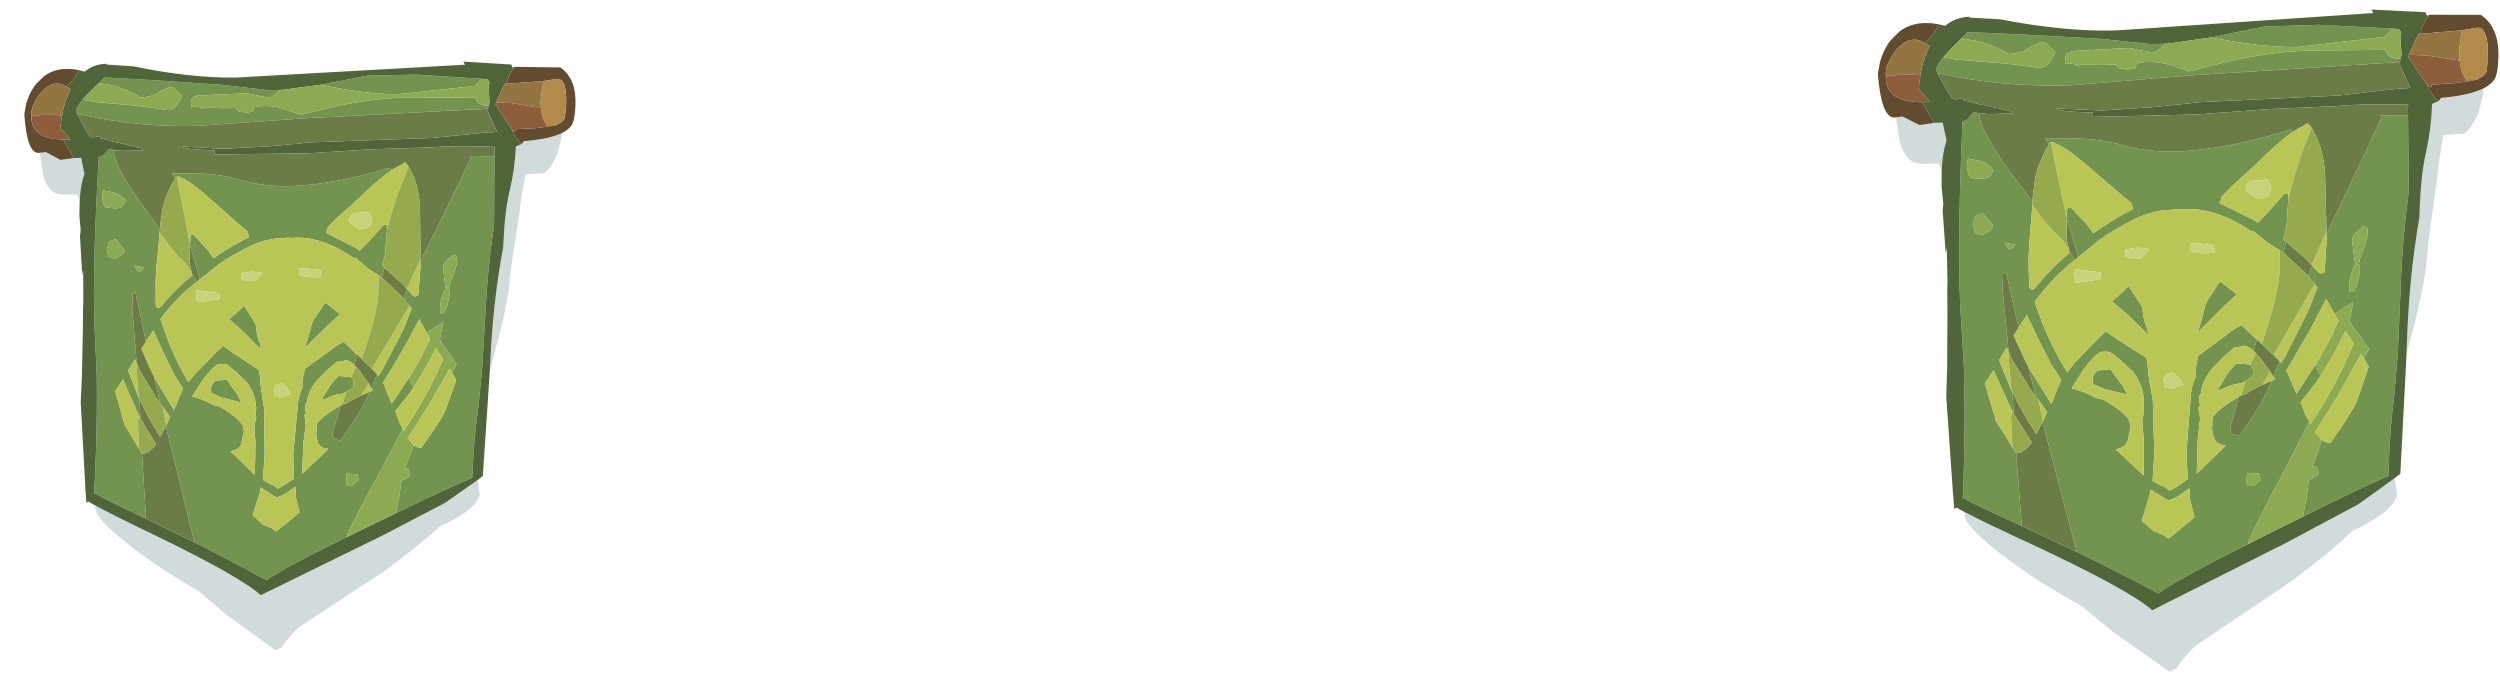 <?xml version="1.0" encoding="UTF-8" standalone="no"?>
<svg xmlns:ffdec="https://www.free-decompiler.com/flash" xmlns:xlink="http://www.w3.org/1999/xlink" ffdec:objectType="frame" height="77.75px" width="285.15px" xmlns="http://www.w3.org/2000/svg">
  <g transform="matrix(1.0, 0.0, 0.0, 1.0, 0.0, 0.0)">
    <use ffdec:characterId="2630" height="75.6" transform="matrix(1.002, -0.032, -0.03, 0.999, 214.374, 2.236)" width="70.65" xlink:href="#sprite0"/>
    <use ffdec:characterId="2630" height="75.6" transform="matrix(0.89, -0.018, -0.04, 0.891, 3.021, 7.456)" width="70.65" xlink:href="#sprite0"/>
  </g>
  <defs>
    <g id="sprite0" transform="matrix(1.0, 0.0, 0.0, 1.0, 35.3, 68.5)">
      <use ffdec:characterId="2629" height="75.6" transform="matrix(1.0, 0.0, 0.0, 1.0, -35.3, -68.5)" width="70.65" xlink:href="#shape0"/>
    </g>
    <g id="shape0" transform="matrix(1.0, 0.0, 0.0, 1.0, 35.3, 68.5)">
      <path d="M2.55 -65.25 L8.5 -66.3 14.8 -66.3 23.15 -65.6 22.4 -64.7 12.6 -63.85 Q9.35 -63.85 4.35 -64.85 L2.55 -65.25 M24.2 -62.1 L24.15 -61.75 0.7 -61.0 -13.2 -60.3 Q-20.95 -60.3 -27.95 -62.05 L-28.55 -62.2 -28.65 -62.55 Q-28.65 -63.1 -27.7 -64.2 L-27.85 -63.95 -26.4 -63.65 -20.6 -63.0 -16.85 -62.4 Q-16.25 -62.4 -15.75 -63.05 L-15.15 -64.1 -15.9 -64.9 Q-16.4 -65.35 -16.85 -65.35 L-18.2 -64.7 Q-19.1 -64.1 -20.45 -64.1 -22.1 -65.1 -23.9 -65.65 L-25.9 -66.05 -25.2 -66.75 -19.2 -66.3 -10.1 -65.5 -4.2 -64.7 -2.4 -64.7 -2.65 -64.7 Q-3.55 -63.75 -4.0 -63.75 L-5.6 -64.05 -6.75 -64.35 -13.05 -64.2 Q-14.0 -64.1 -14.0 -63.35 L-13.9 -62.7 -13.8 -62.85 -12.65 -62.65 -12.65 -62.5 -12.1 -62.6 -9.5 -62.5 -8.2 -62.5 -8.15 -62.3 -7.85 -62.2 -7.85 -62.05 -6.95 -61.9 Q-5.85 -61.9 -5.95 -62.2 L-5.85 -62.55 -5.25 -62.65 Q-3.5 -62.8 -1.75 -62.15 L0.15 -61.45 4.35 -62.4 Q9.35 -63.4 13.75 -63.4 L22.4 -63.2 22.8 -62.55 Q23.2 -62.2 24.2 -62.1 M25.25 -55.65 L25.6 -46.9 Q25.0 -41.1 25.0 -35.7 L24.9 -28.55 24.65 -23.75 Q24.25 -19.95 24.25 -15.35 L24.25 -14.5 Q21.05 -13.2 14.65 -10.15 L15.0 -12.35 15.2 -14.35 15.6 -14.5 Q16.15 -14.8 16.3 -15.1 L16.0 -15.8 15.55 -15.85 16.55 -18.85 Q16.95 -18.55 17.35 -18.5 L17.55 -18.5 19.05 -20.75 20.05 -22.4 20.5 -23.45 21.6 -26.95 21.6 -27.1 21.05 -28.05 21.3 -28.55 21.6 -29.05 20.45 -30.7 Q19.3 -32.1 19.3 -32.4 L19.5 -33.65 19.65 -34.5 17.55 -33.2 16.55 -34.95 15.0 -31.8 13.2 -28.55 12.25 -26.9 12.35 -26.75 13.5 -24.2 15.75 -27.8 15.55 -27.4 15.55 -27.35 16.2 -26.2 15.6 -25.3 14.0 -23.25 14.6 -21.75 15.05 -20.95 12.4 -15.5 Q8.95 -8.85 8.45 -7.2 0.3 -3.3 -1.55 -1.9 -6.2 -4.5 -11.0 -6.95 L-15.35 -21.9 -15.3 -22.0 -14.85 -23.05 -16.0 -24.6 -16.05 -24.65 -16.15 -24.75 -17.15 -28.25 -14.4 -23.95 -13.45 -26.45 -13.35 -26.65 -14.6 -28.55 -16.05 -31.3 -17.5 -34.2 -18.4 -32.8 -20.0 -39.1 -20.35 -39.1 -20.35 -37.15 -19.45 -30.1 -19.5 -30.15 -19.5 -30.2 -19.7 -30.55 -20.5 -29.15 -20.25 -28.55 -19.05 -25.75 -18.95 -25.55 -18.9 -25.5 -18.65 -22.95 -18.7 -23.05 -18.75 -23.15 -18.8 -23.3 -18.85 -23.35 -19.0 -23.6 -21.1 -28.0 -22.0 -26.6 -22.0 -26.4 -20.95 -23.15 -20.65 -22.2 -19.6 -20.6 -18.65 -19.05 -18.25 -18.45 -17.35 -10.1 Q-22.45 -12.55 -24.2 -13.55 L-24.15 -13.95 -24.15 -16.55 Q-24.15 -22.75 -24.5 -28.55 L-24.95 -33.55 Q-25.7 -40.75 -25.5 -56.45 L-25.5 -56.6 Q-24.95 -56.65 -24.75 -57.0 L-24.25 -57.55 -22.9 -57.35 -23.6 -57.35 Q-23.6 -55.7 -19.95 -50.7 L-17.25 -47.15 -17.25 -46.75 -17.4 -43.6 -17.45 -42.8 -17.5 -40.7 -17.35 -37.6 -17.35 -37.55 -17.25 -37.2 -16.95 -37.05 -16.65 -37.25 Q-15.0 -39.4 -12.8 -41.2 L-12.3 -40.5 -12.2 -40.35 Q-14.85 -38.25 -16.65 -35.65 L-15.65 -33.1 Q-14.65 -30.75 -13.35 -28.55 L-12.7 -27.5 -11.9 -28.55 -9.15 -31.4 -8.45 -32.05 -7.05 -31.05 -6.05 -30.4 -3.7 -28.85 -3.65 -28.55 -3.35 -26.45 -3.35 -26.4 -2.85 -24.0 -2.8 -23.0 -2.5 -17.9 -2.6 -14.8 -1.7 -14.25 -1.3 -14.1 -0.65 -13.65 -0.65 -13.6 -0.55 -13.6 -0.55 -13.65 0.2 -14.05 0.4 -14.2 1.4 -14.85 1.15 -17.95 1.4 -23.0 1.45 -24.05 Q1.45 -25.4 1.95 -26.5 L1.95 -26.6 Q1.85 -27.35 2.1 -28.55 L2.15 -28.9 5.45 -31.3 Q6.25 -31.95 7.0 -32.25 L7.7 -31.6 7.95 -31.35 8.8 -30.55 8.45 -29.3 Q7.75 -29.9 7.3 -29.9 L7.3 -29.85 6.2 -29.7 4.9 -28.55 3.8 -27.4 Q2.7 -26.05 2.6 -24.6 2.35 -24.25 2.45 -24.05 2.35 -23.8 2.55 -23.25 2.3 -23.0 2.4 -22.8 L2.6 -21.75 2.4 -19.5 2.4 -15.55 2.4 -15.45 5.05 -18.0 5.65 -18.6 5.4 -18.6 Q4.4 -18.8 4.2 -19.6 3.95 -20.25 4.0 -21.05 L4.0 -21.8 4.1 -21.95 Q4.8 -22.9 6.95 -24.1 L6.1 -20.7 Q6.1 -20.0 6.3 -19.85 L7.05 -19.6 Q9.15 -22.25 10.65 -25.8 L11.0 -25.95 10.8 -26.25 11.45 -28.0 11.65 -27.8 12.1 -28.55 14.55 -33.65 15.5 -36.3 15.15 -36.8 14.8 -37.15 14.65 -37.35 14.55 -37.5 14.45 -37.65 14.55 -38.05 14.85 -38.8 15.55 -38.05 15.9 -37.85 16.25 -38.0 16.3 -38.35 16.3 -38.4 16.4 -41.7 16.35 -42.3 19.65 -49.65 22.35 -55.7 21.75 -55.75 25.25 -55.65 M-23.2 -58.35 L-23.55 -58.45 -23.5 -58.45 -23.2 -58.35 M12.9 -54.6 Q11.5 -53.85 8.95 -51.45 L8.05 -50.55 5.35 -48.1 4.3 -47.0 4.2 -46.55 4.05 -46.3 8.0 -44.25 8.5 -43.9 9.35 -44.75 11.45 -47.15 11.6 -47.15 11.6 -47.1 11.65 -47.15 11.85 -47.15 11.9 -46.5 11.8 -43.7 11.8 -43.45 11.45 -41.9 11.8 -41.65 11.5 -40.4 11.4 -40.45 11.2 -40.6 9.6 -41.65 8.0 -43.0 7.8 -42.95 6.9 -43.55 Q3.0 -45.95 -0.35 -45.7 L-0.8 -45.75 -1.35 -45.7 Q-3.7 -45.75 -6.2 -44.45 L-8.55 -43.15 -9.5 -42.5 -11.1 -41.2 -11.9 -40.6 -11.9 -40.85 -13.3 -45.1 -13.3 -45.15 -13.25 -46.35 -13.05 -46.35 -13.0 -46.35 -12.85 -46.35 -10.9 -44.25 -10.2 -43.3 Q-8.3 -44.65 -6.2 -45.7 L-5.75 -45.95 -5.85 -46.2 -6.0 -46.65 -6.2 -46.8 -7.1 -47.55 -10.65 -50.65 Q-13.8 -53.4 -14.95 -53.75 L-15.05 -53.85 -15.1 -53.85 -15.25 -53.85 -15.35 -53.85 -15.4 -53.85 -15.6 -53.65 -16.0 -54.3 -13.2 -54.2 Q-10.15 -54.2 -7.15 -53.25 -4.2 -52.35 -1.0 -52.35 3.25 -52.35 8.95 -53.65 L12.0 -54.45 12.15 -54.15 12.9 -54.6 M20.65 -40.5 L21.1 -42.1 21.0 -42.9 20.65 -43.15 Q19.3 -42.3 19.3 -41.5 L19.55 -40.0 19.75 -38.85 20.2 -39.0 Q20.2 -39.5 20.65 -40.5 M20.3 -37.9 L20.3 -38.6 20.1 -38.8 19.75 -38.8 Q19.15 -37.65 19.15 -36.55 L19.15 -35.8 19.3 -35.65 19.65 -35.65 20.05 -36.6 20.3 -37.9 M6.35 -35.8 L4.95 -34.5 2.15 -31.7 2.0 -31.55 2.25 -32.3 2.8 -34.65 3.0 -35.15 4.4 -37.35 5.1 -36.8 6.35 -35.8 M7.6 -25.85 L7.15 -25.6 Q6.15 -25.6 5.0 -25.0 L4.45 -24.85 5.0 -25.8 Q5.6 -27.05 6.55 -27.9 L8.0 -27.75 8.15 -27.65 Q8.65 -27.25 8.4 -26.3 L7.6 -25.85 M1.6 -13.8 L0.6 -13.1 0.1 -12.8 -0.65 -12.5 Q-1.15 -12.65 -1.3 -12.85 L-1.8 -13.15 -2.8 -13.8 -2.9 -13.15 -3.05 -12.65 -3.7 -10.25 -2.3 -9.05 -1.05 -8.5 -0.75 -8.2 -0.55 -8.15 2.3 -10.5 1.7 -12.6 1.7 -13.1 1.6 -13.8 M9.7 -14.5 L9.5 -15.25 8.2 -15.35 8.15 -15.4 8.1 -14.6 Q8.1 -13.9 8.3 -13.85 L8.9 -13.85 9.7 -14.5 M-24.6 -50.45 L-24.4 -50.15 -24.2 -50.05 -23.1 -49.95 Q-22.4 -49.95 -22.15 -50.25 L-21.8 -50.85 Q-22.25 -51.55 -23.25 -51.95 L-24.75 -52.3 -24.85 -51.4 -24.6 -50.45 M-19.95 -41.95 L-19.65 -41.75 Q-19.2 -42.0 -19.1 -42.3 L-20.25 -42.55 -19.95 -41.95 M-8.4 -25.45 L-9.7 -26.05 Q-9.95 -27.1 -9.25 -27.6 L-7.8 -27.7 -6.3 -25.7 -5.8 -24.75 -6.35 -24.9 -8.4 -25.45 M-3.6 -31.5 L-3.7 -31.6 -6.1 -33.95 -6.5 -34.3 -7.85 -35.45 -6.6 -36.55 -6.1 -37.05 -6.0 -37.15 -4.5 -34.9 -4.35 -34.5 Q-4.2 -33.1 -3.75 -32.25 L-3.6 -31.5 M-10.9 -27.7 L-12.15 -25.65 Q-11.15 -25.45 -9.25 -24.45 L-9.05 -24.4 -8.5 -24.25 Q-6.3 -22.95 -5.55 -21.9 L-5.45 -21.75 -5.3 -21.0 -5.55 -19.55 Q-5.7 -18.8 -6.6 -18.6 L-6.9 -18.5 -6.3 -17.95 -3.65 -15.45 -3.65 -15.55 -3.75 -19.5 -4.0 -21.75 -3.8 -22.8 -3.9 -23.25 -3.85 -24.0 -3.95 -24.55 Q-4.2 -26.05 -5.2 -27.3 L-6.4 -28.45 -6.5 -28.55 -7.6 -29.45 Q-8.15 -29.85 -8.7 -29.7 L-8.7 -29.75 Q-9.4 -29.65 -10.25 -28.55 L-10.9 -27.7 M-23.7 -45.7 L-23.95 -44.75 -23.7 -43.8 -22.9 -43.5 Q-21.9 -43.85 -21.65 -44.4 -21.65 -44.75 -22.9 -46.0 L-23.7 -45.7 M-0.65 -9.8 L-0.6 -9.95 -0.55 -9.8 -0.6 -9.75 -0.65 -9.8" fill="#73944f" fill-rule="evenodd" stroke="none"/>
      <path d="M23.15 -65.6 L14.8 -66.3 8.5 -66.3 2.55 -65.25 -1.9 -64.75 -2.3 -64.7 -2.4 -64.7 -4.2 -64.7 -10.1 -65.5 -19.2 -66.3 -25.2 -66.75 -25.9 -66.05 -27.15 -64.8 -27.25 -64.7 -27.55 -64.35 -27.7 -64.2 Q-28.65 -63.1 -28.65 -62.55 L-28.55 -62.2 -27.35 -60.1 -26.7 -59.15 -26.55 -59.15 -26.3 -59.1 -25.5 -59.25 -25.4 -58.95 -24.7 -58.8 -24.15 -58.6 -23.6 -58.45 -23.55 -58.45 -23.2 -58.35 -23.05 -58.35 -20.0 -57.55 -19.85 -57.3 -22.05 -57.3 -22.2 -57.3 -22.55 -57.3 -22.9 -57.35 -24.25 -57.55 -24.75 -57.0 Q-24.95 -56.65 -25.5 -56.6 L-25.5 -56.45 Q-25.7 -40.75 -24.95 -33.55 L-24.5 -28.55 Q-24.15 -22.75 -24.15 -16.55 L-24.15 -13.95 -24.2 -13.55 Q-22.45 -12.55 -17.35 -10.1 L-17.15 -10.0 -11.4 -7.15 -11.0 -6.95 Q-6.2 -4.5 -1.55 -1.9 0.3 -3.3 8.45 -7.2 L11.65 -8.75 14.65 -10.15 Q21.05 -13.2 24.25 -14.5 L24.25 -15.35 Q24.25 -19.95 24.65 -23.75 L24.9 -28.55 25.0 -35.7 Q25.0 -41.1 25.6 -46.9 L25.25 -55.65 25.2 -56.65 25.25 -56.85 Q20.05 -57.15 17.25 -56.95 L9.35 -56.85 1.15 -56.5 -10.65 -56.6 -10.65 -57.1 -12.7 -57.25 Q-14.8 -57.45 -14.8 -57.7 L-9.6 -57.3 -3.75 -57.5 1.6 -57.9 17.25 -58.15 23.85 -58.7 25.45 -58.75 25.05 -59.55 24.15 -61.4 24.15 -61.55 24.15 -61.75 24.2 -62.1 24.3 -62.6 24.1 -64.65 24.2 -65.15 23.9 -65.5 24.0 -65.5 23.15 -65.6 M26.4 -64.9 L26.2 -64.9 25.95 -64.45 25.15 -62.55 25.1 -62.3 25.95 -61.0 27.3 -59.1 Q27.85 -57.85 28.7 -57.15 L27.95 -56.85 Q27.95 -54.05 27.45 -51.45 26.9 -48.85 26.9 -44.4 L26.9 -43.95 Q25.9 -37.05 25.9 -29.15 L25.9 -28.35 25.6 -14.7 24.95 -14.2 21.05 -11.45 20.95 -11.4 20.9 -11.35 12.8 -7.2 12.0 -6.8 11.95 -6.8 6.55 -4.2 -2.2 0.0 Q-4.85 -2.4 -16.4 -8.1 L-18.15 -8.95 Q-21.5 -10.6 -23.9 -11.9 L-24.85 -12.45 -25.1 -12.3 -25.3 -14.05 -26.4 -25.15 -26.4 -28.55 -26.55 -34.6 -26.65 -37.3 -26.65 -38.15 -26.85 -42.2 -26.95 -41.5 -27.45 -46.45 -27.4 -47.25 -27.65 -49.1 -27.7 -51.2 Q-27.65 -53.15 -27.25 -54.45 L-27.75 -56.5 -28.0 -56.5 -28.7 -56.5 -30.0 -58.6 -30.2 -58.9 -29.25 -58.9 -30.6 -60.4 -30.6 -60.5 -30.45 -62.0 Q-30.3 -63.35 -29.75 -64.75 L-29.5 -65.3 -29.95 -65.6 -30.05 -65.65 -29.9 -65.85 Q-28.95 -66.7 -28.55 -67.75 L-27.8 -67.55 Q-26.65 -68.5 -25.05 -68.5 L-25.05 -68.4 -21.6 -68.1 Q-14.0 -66.4 -8.25 -66.4 L20.95 -67.45 20.7 -67.85 26.9 -67.35 27.05 -66.95 27.35 -67.05 Q26.55 -66.05 26.4 -64.9" fill="#506539" fill-rule="evenodd" stroke="none"/>
      <path d="M2.55 -65.25 L4.35 -64.85 Q9.35 -63.85 12.6 -63.85 L22.4 -64.7 23.15 -65.6 24.0 -65.5 23.9 -65.5 24.2 -65.15 24.1 -64.65 24.3 -62.6 24.2 -62.1 Q23.2 -62.2 22.8 -62.55 L22.4 -63.2 13.75 -63.4 Q9.35 -63.4 4.35 -62.4 L0.15 -61.45 -1.75 -62.15 Q-3.5 -62.8 -5.25 -62.65 L-5.85 -62.55 -5.95 -62.2 Q-5.85 -61.9 -6.95 -61.9 L-7.85 -62.05 -7.85 -62.2 -8.15 -62.3 -8.2 -62.5 -9.5 -62.5 -12.1 -62.6 -12.65 -62.5 -12.65 -62.65 -13.8 -62.85 -13.9 -62.7 -14.0 -63.35 Q-14.0 -64.1 -13.05 -64.2 L-6.75 -64.35 -5.6 -64.05 -4.0 -63.75 Q-3.55 -63.75 -2.65 -64.7 L-2.4 -64.7 -2.3 -64.7 -1.9 -64.75 2.55 -65.25 M14.65 -10.15 L11.65 -8.75 8.45 -7.2 Q8.95 -8.85 12.4 -15.5 L15.05 -20.95 15.15 -20.8 15.2 -20.7 Q16.85 -23.25 18.3 -26.2 L19.35 -28.55 19.85 -29.75 18.85 -31.2 18.15 -29.7 17.55 -28.55 16.2 -26.2 15.55 -27.35 15.55 -27.4 15.75 -27.8 16.7 -29.5 16.9 -29.9 18.05 -32.4 17.55 -33.2 19.65 -34.5 19.5 -33.65 19.3 -32.4 Q19.3 -32.1 20.45 -30.7 L21.6 -29.05 21.3 -28.55 21.05 -28.05 20.75 -28.45 20.7 -28.5 18.25 -23.9 15.75 -19.75 16.55 -18.85 15.55 -15.85 16.0 -15.8 16.3 -15.1 Q16.15 -14.8 15.6 -14.5 L15.2 -14.35 15.0 -12.35 14.65 -10.15 M-27.7 -64.2 L-27.55 -64.35 -27.25 -64.7 -27.15 -64.8 -25.9 -66.05 -23.9 -65.65 Q-22.1 -65.1 -20.45 -64.1 -19.1 -64.1 -18.2 -64.7 L-16.85 -65.35 Q-16.4 -65.35 -15.9 -64.9 L-15.15 -64.1 -15.75 -63.05 Q-16.25 -62.4 -16.85 -62.4 L-20.6 -63.0 -26.4 -63.65 -27.85 -63.95 -27.7 -64.2 M20.3 -37.9 L20.05 -36.6 19.65 -35.65 19.3 -35.65 19.15 -35.8 19.15 -36.55 Q19.15 -37.65 19.75 -38.8 L20.1 -38.8 20.3 -38.6 20.3 -37.9 M20.65 -40.5 Q20.2 -39.5 20.2 -39.0 L19.75 -38.85 19.55 -40.0 19.3 -41.5 Q19.3 -42.3 20.65 -43.15 L21.0 -42.9 21.1 -42.1 20.65 -40.5 M9.7 -14.5 L8.9 -13.85 8.3 -13.85 Q8.1 -13.9 8.1 -14.6 L8.15 -15.4 8.2 -15.35 9.5 -15.25 9.7 -14.5 M-24.6 -50.45 L-24.85 -51.4 -24.75 -52.3 -23.25 -51.95 Q-22.25 -51.55 -21.8 -50.85 L-22.15 -50.25 Q-22.4 -49.95 -23.1 -49.95 L-24.2 -50.05 -24.4 -50.15 -24.6 -50.45 M-19.95 -41.95 L-20.25 -42.55 -19.1 -42.3 Q-19.2 -42.0 -19.65 -41.75 L-19.95 -41.95 M-23.7 -45.7 L-22.9 -46.0 Q-21.65 -44.75 -21.65 -44.4 -21.9 -43.85 -22.9 -43.5 L-23.7 -43.8 -23.95 -44.75 -23.7 -45.7" fill="#8baa51" fill-rule="evenodd" stroke="none"/>
      <path d="M11.9 -46.5 L11.85 -47.15 11.65 -47.15 11.6 -47.1 11.6 -47.15 11.45 -47.15 9.35 -44.75 8.5 -43.9 8.0 -44.25 4.05 -46.3 4.2 -46.55 4.3 -47.0 5.35 -48.1 8.05 -50.55 8.95 -51.45 Q11.5 -53.85 12.9 -54.6 L13.5 -54.9 13.6 -55.0 13.65 -55.0 13.75 -55.1 13.85 -55.1 14.25 -54.65 14.25 -54.6 14.3 -54.55 Q12.65 -50.25 11.9 -46.5 M-15.35 -53.85 L-15.25 -53.85 -15.1 -53.85 -15.05 -53.85 -14.95 -53.75 Q-13.8 -53.4 -10.65 -50.65 L-7.1 -47.55 -6.2 -46.8 -6.0 -46.65 -5.85 -46.2 -5.75 -45.95 -6.2 -45.7 Q-8.3 -44.65 -10.2 -43.3 L-10.9 -44.25 -12.85 -46.35 -13.0 -46.35 -13.05 -46.35 -13.25 -46.35 -13.3 -45.15 -15.3 -53.55 -15.35 -53.85 M-11.9 -40.6 L-11.1 -41.2 -9.5 -42.5 -8.55 -43.15 -6.2 -44.45 Q-3.7 -45.75 -1.35 -45.7 L-0.8 -45.75 -0.35 -45.7 Q3.0 -45.95 6.9 -43.55 L7.8 -42.95 8.0 -43.0 9.6 -41.65 11.2 -40.6 11.1 -40.65 11.1 -39.25 Q11.4 -36.65 9.65 -30.95 L9.4 -30.0 8.8 -30.55 7.95 -31.35 7.7 -31.6 7.0 -32.25 Q6.25 -31.95 5.45 -31.3 L2.15 -28.9 2.1 -28.55 Q1.85 -27.35 1.95 -26.6 L1.95 -26.5 Q1.45 -25.4 1.45 -24.05 L1.4 -23.0 1.15 -17.95 1.4 -14.85 0.4 -14.2 0.2 -14.05 -0.55 -13.65 -0.55 -13.6 -0.65 -13.6 -0.65 -13.65 -1.3 -14.1 -1.7 -14.25 -2.6 -14.8 -2.5 -17.9 -2.8 -23.0 -2.85 -24.0 -3.35 -26.4 -3.35 -26.45 -3.65 -28.55 -3.7 -28.85 -6.05 -30.4 -7.05 -31.05 -8.45 -32.05 -9.15 -31.4 -11.9 -28.55 -12.7 -27.5 -13.35 -28.55 Q-14.65 -30.75 -15.65 -33.1 L-16.65 -35.65 Q-14.85 -38.25 -12.2 -40.35 L-11.9 -40.6 M16.35 -42.65 L16.35 -42.3 16.4 -41.7 16.3 -38.4 16.3 -38.35 16.25 -38.0 15.9 -37.85 15.55 -38.05 14.85 -38.8 14.15 -39.55 14.8 -38.9 16.35 -42.65 M16.55 -18.85 L15.75 -19.75 18.25 -23.9 20.7 -28.5 20.75 -28.45 21.05 -28.05 21.6 -27.1 21.6 -26.95 20.5 -23.45 20.05 -22.4 19.05 -20.75 17.55 -18.5 17.35 -18.5 Q16.95 -18.55 16.55 -18.85 M17.55 -33.2 L18.05 -32.4 16.9 -29.9 16.7 -29.5 15.75 -27.8 13.5 -24.2 12.35 -26.75 12.25 -26.9 13.2 -28.55 15.0 -31.8 16.55 -34.95 17.55 -33.2 M16.2 -26.2 L17.55 -28.55 18.15 -29.7 18.85 -31.2 19.85 -29.75 19.35 -28.55 18.3 -26.2 Q16.85 -23.25 15.2 -20.7 L15.15 -20.8 15.05 -20.95 14.6 -21.75 14.0 -23.25 15.6 -25.3 16.2 -26.2 M15.15 -36.8 L15.5 -36.3 14.55 -33.65 12.1 -28.55 11.65 -27.8 11.45 -28.0 10.9 -28.55 10.75 -28.7 15.2 -36.7 15.15 -36.8 M10.8 -26.25 L11.0 -25.95 10.65 -25.8 9.6 -25.35 10.4 -26.9 10.8 -26.25 M6.95 -24.1 Q4.8 -22.9 4.1 -21.95 L4.0 -21.8 4.0 -21.05 Q3.95 -20.25 4.2 -19.6 4.4 -18.8 5.4 -18.6 L5.65 -18.6 5.05 -18.0 2.4 -15.45 2.4 -15.55 2.4 -19.5 2.6 -21.75 2.4 -22.8 Q2.3 -23.0 2.55 -23.25 2.35 -23.8 2.45 -24.05 2.35 -24.25 2.6 -24.6 2.7 -26.05 3.8 -27.4 L4.9 -28.55 6.2 -29.7 7.3 -29.85 7.3 -29.9 Q7.75 -29.9 8.45 -29.3 L8.75 -29.0 8.5 -28.55 8.15 -27.65 8.0 -27.75 6.55 -27.9 Q5.6 -27.05 5.0 -25.8 L4.45 -24.85 5.0 -25.0 Q6.15 -25.6 7.15 -25.6 L7.6 -25.85 7.2 -24.25 7.25 -24.25 7.2 -24.2 6.95 -24.1 M-12.8 -41.2 Q-15.0 -39.4 -16.65 -37.25 L-16.95 -37.05 -17.25 -37.2 -17.35 -37.55 -17.35 -37.6 -17.5 -40.7 -17.45 -42.8 -17.4 -43.6 -17.25 -46.75 -17.1 -46.55 Q-15.4 -44.2 -13.75 -42.7 L-13.0 -41.65 -12.95 -41.65 -12.8 -41.2 M0.85 -41.75 L0.85 -41.05 Q1.3 -40.6 2.95 -40.6 4.05 -40.6 3.6 -41.15 L3.6 -41.5 1.55 -41.8 0.85 -41.75 M7.0 -47.85 Q7.0 -47.45 8.45 -46.6 L9.7 -46.95 9.95 -47.85 9.5 -48.8 7.75 -48.75 Q7.0 -48.55 7.0 -47.85 M6.35 -35.8 L5.1 -36.8 4.4 -37.35 3.0 -35.15 2.8 -34.65 2.25 -32.3 2.0 -31.55 2.15 -31.7 4.95 -34.5 6.35 -35.8 M1.6 -13.8 L1.7 -13.1 1.7 -12.6 2.3 -10.5 -0.55 -8.15 -0.75 -8.2 -1.05 -8.5 -2.3 -9.05 -3.7 -10.25 -3.05 -12.65 -2.9 -13.15 -2.8 -13.8 -1.8 -13.15 -1.3 -12.85 Q-1.15 -12.65 -0.65 -12.5 L0.1 -12.8 0.6 -13.1 1.6 -13.8 M-6.35 -40.5 L-6.1 -40.4 -5.5 -40.3 -4.7 -40.25 -3.75 -41.3 -5.15 -41.5 -6.35 -41.35 -6.5 -41.3 -6.5 -40.6 -6.35 -40.5 M-9.2 -38.05 L-9.2 -38.8 -12.05 -39.25 Q-12.2 -39.6 -12.2 -38.5 L-12.05 -37.75 -11.9 -37.7 -9.2 -38.05 M-17.15 -28.25 L-17.25 -28.45 -17.35 -28.65 -17.75 -29.4 -18.95 -31.9 -18.4 -32.8 -17.5 -34.2 -16.05 -31.3 -14.6 -28.55 -13.35 -26.65 -13.45 -26.45 -14.4 -23.95 -17.15 -28.25 M-19.5 -30.15 L-19.35 -28.55 -19.0 -25.7 -18.95 -25.55 -19.05 -25.75 -20.25 -28.55 -20.5 -29.15 -19.7 -30.55 -19.5 -30.2 -19.5 -30.15 M-15.3 -22.0 L-15.75 -23.95 -15.85 -24.3 -16.0 -24.6 -14.85 -23.05 -15.3 -22.0 M-10.9 -27.7 L-10.25 -28.55 Q-9.4 -29.65 -8.7 -29.75 L-8.7 -29.7 Q-8.15 -29.85 -7.6 -29.45 L-6.5 -28.55 -6.4 -28.45 -5.2 -27.3 Q-4.2 -26.05 -3.95 -24.55 L-3.85 -24.0 -3.9 -23.25 -3.8 -22.8 -4.0 -21.75 -3.75 -19.5 -3.65 -15.55 -3.65 -15.45 -6.3 -17.95 -6.9 -18.5 -6.6 -18.6 Q-5.7 -18.8 -5.55 -19.55 L-5.3 -21.0 -5.45 -21.75 -5.55 -21.9 Q-6.3 -22.95 -8.5 -24.25 L-9.05 -24.4 -9.25 -24.45 Q-11.15 -25.45 -12.15 -25.65 L-10.9 -27.7 M-3.6 -31.5 L-3.75 -32.25 Q-4.2 -33.1 -4.35 -34.5 L-4.5 -34.9 -6.0 -37.15 -6.1 -37.05 -6.6 -36.55 -7.85 -35.45 -6.5 -34.3 -6.1 -33.95 -3.7 -31.6 -3.6 -31.5 M-8.4 -25.45 L-6.35 -24.9 -5.8 -24.75 -6.3 -25.7 -7.8 -27.7 -9.25 -27.6 Q-9.95 -27.1 -9.7 -26.05 L-8.4 -25.45 M-1.7 -26.15 L-1.45 -25.4 -0.75 -25.25 0.5 -25.7 Q0.05 -26.65 -0.75 -27.1 L-1.2 -27.0 Q-1.7 -26.85 -1.7 -26.15 M-18.65 -19.05 L-19.6 -20.6 -20.65 -22.2 -20.95 -23.15 -22.0 -26.4 -22.0 -26.6 -21.1 -28.0 -19.0 -23.6 -18.85 -23.35 -18.95 -22.55 -18.75 -19.9 -18.65 -19.05 M-0.65 -9.8 L-0.6 -9.75 -0.55 -9.8 -0.6 -9.95 -0.65 -9.8" fill="#b9c554" fill-rule="evenodd" stroke="none"/>
      <path d="M24.15 -61.75 L24.15 -61.55 24.15 -61.4 25.05 -59.55 25.45 -58.75 23.85 -58.7 17.25 -58.15 1.6 -57.9 -3.75 -57.5 -9.6 -57.3 -14.8 -57.7 Q-14.8 -57.45 -12.7 -57.25 L-10.65 -57.1 -10.65 -56.6 1.15 -56.5 9.35 -56.85 17.25 -56.95 Q20.05 -57.15 25.25 -56.85 L25.2 -56.65 25.25 -55.65 21.75 -55.75 22.35 -55.7 19.65 -49.65 16.35 -42.3 16.35 -42.65 16.3 -43.7 16.3 -43.8 16.3 -43.9 16.25 -44.65 16.0 -49.2 Q15.7 -52.3 14.45 -54.25 L14.3 -54.55 14.25 -54.6 14.25 -54.65 13.85 -55.1 13.75 -55.1 13.65 -55.0 13.6 -55.0 13.5 -54.9 12.9 -54.6 12.15 -54.15 12.0 -54.45 8.95 -53.65 Q3.25 -52.35 -1.0 -52.35 -4.2 -52.35 -7.15 -53.25 -10.15 -54.2 -13.2 -54.2 L-16.0 -54.3 -15.6 -53.65 -15.6 -53.6 -15.65 -53.5 -15.65 -53.45 -15.9 -53.1 -16.7 -51.15 -17.0 -49.9 -17.2 -48.05 -17.25 -47.15 -19.95 -50.7 Q-23.6 -55.7 -23.6 -57.35 L-22.9 -57.35 -22.55 -57.3 -22.2 -57.3 -22.05 -57.3 -19.85 -57.3 -20.0 -57.55 -23.05 -58.35 -23.2 -58.35 -23.5 -58.45 -23.55 -58.45 -23.6 -58.45 -24.15 -58.6 -24.7 -58.8 -25.4 -58.95 -25.5 -59.25 -26.3 -59.1 -26.55 -59.15 -26.7 -59.15 -27.35 -60.1 -28.55 -62.2 -27.95 -62.05 Q-20.95 -60.3 -13.2 -60.3 L0.7 -61.0 24.15 -61.75 M-11.0 -6.95 L-11.4 -7.15 -17.15 -10.0 -17.35 -10.1 -18.25 -18.45 -18.0 -18.45 Q-17.4 -18.5 -16.5 -19.6 L-18.65 -22.95 -18.9 -25.5 Q-17.7 -23.05 -16.15 -20.8 L-16.0 -20.55 -15.5 -21.6 -15.35 -21.9 -11.0 -6.95 M-13.3 -45.1 L-11.9 -40.85 -11.9 -40.6 -12.2 -40.35 -12.3 -40.5 -12.8 -41.2 -12.95 -41.65 -13.2 -42.6 -13.25 -42.75 -13.25 -43.05 -13.3 -45.1 M11.5 -40.4 L11.8 -41.65 12.1 -41.35 14.15 -39.55 14.85 -38.8 14.55 -38.05 14.45 -37.65 11.5 -40.4 M11.45 -28.0 L10.8 -26.25 10.4 -26.9 10.05 -27.35 9.65 -27.85 9.6 -27.95 9.15 -28.55 9.0 -28.7 8.75 -29.0 8.45 -29.3 8.8 -30.55 9.4 -30.0 9.5 -29.9 10.75 -28.7 10.9 -28.55 11.45 -28.0 M10.65 -25.8 Q9.15 -22.25 7.05 -19.6 L6.3 -19.85 Q6.1 -20.0 6.1 -20.7 L6.95 -24.1 7.2 -24.2 7.25 -24.25 7.3 -24.3 7.8 -24.4 8.05 -24.6 9.2 -25.2 9.4 -25.3 9.55 -25.35 9.6 -25.35 10.65 -25.8 M-18.4 -32.8 L-18.95 -31.9 -17.75 -29.4 -17.35 -28.65 -17.25 -28.45 -17.15 -28.25 -16.15 -24.75 -16.15 -24.7 -16.35 -25.05 -16.45 -25.15 -17.15 -26.15 -17.15 -26.2 -17.85 -27.3 -18.65 -28.55 -19.0 -29.1 -19.2 -29.6 -19.45 -30.1 -20.35 -37.15 -20.35 -39.1 -20.0 -39.1 -18.4 -32.8" fill="#6c7c46" fill-rule="evenodd" stroke="none"/>
      <path d="M11.9 -46.5 Q12.65 -50.25 14.3 -54.55 L14.45 -54.25 Q15.7 -52.3 16.0 -49.2 L16.25 -44.65 16.3 -43.9 16.3 -43.8 16.3 -43.7 16.35 -42.65 14.8 -38.9 14.15 -39.55 12.1 -41.35 11.8 -41.65 11.45 -41.9 11.8 -43.45 11.8 -43.7 11.9 -46.5 M-15.6 -53.65 L-15.4 -53.85 -15.35 -53.85 -15.3 -53.55 -13.3 -45.15 -13.3 -45.1 -13.25 -43.05 -13.25 -42.75 -13.2 -42.6 -12.95 -41.65 -13.0 -41.65 -13.75 -42.7 Q-15.4 -44.2 -17.1 -46.55 L-17.25 -46.75 -17.25 -47.15 -17.2 -48.05 -17.0 -49.9 -16.7 -51.15 -15.9 -53.1 -15.65 -53.45 -15.65 -53.5 -15.6 -53.6 -15.6 -53.65 M11.2 -40.6 L11.4 -40.45 11.5 -40.4 14.45 -37.65 14.55 -37.5 14.65 -37.35 14.8 -37.15 15.15 -36.8 15.2 -36.7 10.75 -28.7 9.5 -29.9 9.4 -30.0 9.65 -30.95 Q11.4 -36.65 11.1 -39.25 L11.1 -40.65 11.2 -40.6 M8.15 -27.65 L8.5 -28.55 8.75 -29.0 9.0 -28.7 9.15 -28.55 9.6 -27.95 9.65 -27.85 10.05 -27.35 10.4 -26.9 9.6 -25.35 9.55 -25.35 9.4 -25.3 9.2 -25.2 8.05 -24.6 7.8 -24.4 7.3 -24.3 7.25 -24.25 7.2 -24.25 7.6 -25.85 8.4 -26.3 Q8.65 -27.25 8.15 -27.65 M-19.45 -30.1 L-19.2 -29.6 -19.0 -29.1 -18.65 -28.55 -17.85 -27.3 -17.15 -26.2 -17.15 -26.15 -16.45 -25.15 -16.35 -25.05 -16.15 -24.7 -16.15 -24.75 -16.05 -24.65 -16.0 -24.6 -15.85 -24.3 -15.75 -23.95 -15.3 -22.0 -15.35 -21.9 -15.5 -21.6 -16.0 -20.55 -16.15 -20.8 Q-17.7 -23.05 -18.9 -25.5 L-18.95 -25.55 -19.0 -25.7 -19.35 -28.55 -19.5 -30.15 -19.45 -30.1 M-18.85 -23.35 L-18.8 -23.3 -18.75 -23.15 -18.7 -23.05 -18.65 -22.95 -16.5 -19.6 Q-17.4 -18.5 -18.0 -18.45 L-18.25 -18.45 -18.65 -19.05 -18.75 -19.9 -18.95 -22.55 -18.85 -23.35" fill="#95a94d" fill-rule="evenodd" stroke="none"/>
      <path d="M32.95 -59.45 L33.65 -59.85 34.0 -60.25 34.05 -60.35 34.15 -61.9 Q34.15 -65.3 32.9 -65.4 L31.1 -65.15 26.4 -64.9 Q26.55 -66.05 27.35 -67.05 L33.2 -66.85 Q35.35 -65.35 35.35 -61.95 35.35 -59.85 34.9 -59.3 34.5 -58.8 33.7 -58.4 L33.3 -58.25 Q31.7 -57.65 28.95 -57.5 L28.7 -57.15 Q27.85 -57.85 27.3 -59.1 L27.4 -58.95 27.5 -58.8 27.85 -58.8 27.85 -59.05 30.6 -59.15 32.95 -59.45 M-28.55 -67.75 Q-28.95 -66.7 -29.9 -65.85 L-30.05 -65.65 Q-31.95 -66.9 -33.6 -64.55 -34.4 -63.3 -34.4 -62.35 L-34.35 -61.55 Q-34.15 -60.2 -33.1 -59.6 -32.1 -59.0 -30.2 -58.9 L-30.0 -58.6 -28.7 -56.5 -30.4 -56.3 -32.35 -57.35 -32.65 -57.3 -32.7 -57.3 -33.25 -57.25 Q-34.75 -57.25 -35.3 -62.3 L-35.1 -63.65 Q-34.75 -65.05 -34.0 -66.05 L-32.95 -67.1 -32.65 -67.3 Q-31.0 -68.3 -28.55 -67.75" fill="#634b30" fill-rule="evenodd" stroke="none"/>
      <path d="M30.95 -61.7 Q30.8 -62.6 30.9 -63.45 L31.1 -65.15 32.9 -65.4 Q34.15 -65.3 34.15 -61.9 L34.05 -60.35 34.0 -60.25 33.65 -59.85 32.95 -59.45 31.95 -59.25 Q31.35 -59.9 31.05 -61.0 L30.95 -61.7" fill="#b28b4b" fill-rule="evenodd" stroke="none"/>
      <path d="M31.1 -65.15 L30.9 -63.45 Q30.8 -62.6 30.95 -61.7 L27.2 -62.4 25.15 -62.55 25.95 -64.45 26.2 -64.9 26.4 -64.9 31.1 -65.15 M-30.05 -65.65 L-29.95 -65.6 -29.5 -65.3 -29.75 -64.75 Q-30.3 -63.35 -30.45 -62.0 -32.95 -62.25 -34.35 -61.95 L-34.35 -61.55 -34.4 -62.35 Q-34.4 -63.3 -33.6 -64.55 -31.95 -66.9 -30.05 -65.65" fill="#947440" fill-rule="evenodd" stroke="none"/>
      <path d="M30.95 -61.7 L31.05 -61.0 Q31.35 -59.9 31.95 -59.25 L32.95 -59.45 30.6 -59.15 27.85 -59.05 27.85 -58.8 27.5 -58.8 27.4 -58.95 27.3 -59.1 25.95 -61.0 25.1 -62.3 25.15 -62.55 27.2 -62.4 30.95 -61.7 M-30.45 -62.0 L-30.6 -60.5 -30.6 -60.4 -29.25 -58.9 -30.2 -58.9 Q-32.1 -59.0 -33.1 -59.6 -34.15 -60.2 -34.35 -61.55 L-34.35 -61.95 Q-32.95 -62.25 -30.45 -62.0" fill="#8c5e3c" fill-rule="evenodd" stroke="none"/>
      <path d="M-28.7 -56.5 L-28.0 -56.5 -27.75 -56.5 -27.25 -54.45 Q-27.65 -53.15 -27.7 -51.2 L-28.15 -51.85 -29.9 -51.85 Q-31.7 -51.85 -32.55 -54.4 L-33.05 -57.05 -33.05 -57.25 -32.7 -57.3 -32.65 -57.3 -32.35 -57.35 -30.4 -56.3 -28.7 -56.5 M-23.9 -11.9 Q-21.5 -10.6 -18.15 -8.95 L-16.4 -8.1 Q-4.85 -2.4 -2.2 0.0 L6.55 -4.2 11.95 -6.8 12.0 -6.8 12.8 -7.2 20.9 -11.35 20.95 -11.4 21.05 -11.45 24.95 -14.2 25.3 -12.5 Q25.3 -10.55 20.35 -8.35 17.85 -5.95 13.4 -2.7 L2.8 4.25 Q1.3 5.8 0.75 6.75 L0.0 7.1 -6.5 2.4 -10.15 -0.65 -13.2 -2.5 Q-15.9 -4.1 -19.4 -6.8 -23.9 -10.3 -23.9 -11.6 L-23.9 -11.9 M25.9 -28.35 L25.9 -29.15 Q25.9 -37.05 26.9 -43.95 L26.9 -44.4 Q26.9 -48.85 27.45 -51.45 27.95 -54.05 27.95 -56.85 L28.7 -57.15 28.95 -57.5 Q31.7 -57.65 33.3 -58.25 L33.7 -58.4 33.75 -57.9 33.3 -55.75 Q32.65 -54.05 31.75 -53.35 L29.35 -53.25 29.35 -53.35 Q28.9 -50.25 28.8 -48.5 L28.3 -43.85 Q27.95 -41.05 27.9 -39.15 27.7 -35.7 25.9 -28.35" fill="#144343" fill-opacity="0.188" fill-rule="evenodd" stroke="none"/>
      <path d="M7.0 -47.85 Q7.0 -48.55 7.75 -48.75 L9.5 -48.8 9.95 -47.85 9.7 -46.95 8.45 -46.6 Q7.0 -47.45 7.0 -47.85 M0.85 -41.75 L1.55 -41.8 3.6 -41.5 3.6 -41.15 Q4.05 -40.6 2.95 -40.6 1.3 -40.6 0.85 -41.05 L0.85 -41.75 M-6.35 -41.35 L-5.15 -41.5 -3.75 -41.3 -4.7 -40.25 -5.5 -40.3 -6.1 -40.4 -6.35 -40.5 -6.4 -40.85 -6.35 -41.35 M-9.2 -38.05 L-11.9 -37.7 -12.05 -37.75 -12.2 -38.5 Q-12.2 -39.6 -12.05 -39.25 L-9.2 -38.8 -9.2 -38.05 M-1.7 -26.15 Q-1.7 -26.85 -1.2 -27.0 L-0.75 -27.1 Q0.05 -26.65 0.5 -25.7 L-0.75 -25.25 -1.45 -25.4 -1.7 -26.15" fill="#c8d27b" fill-rule="evenodd" stroke="none"/>
      <path d="M-6.35 -40.5 L-6.5 -40.6 -6.5 -41.3 -6.35 -41.35 -6.4 -40.85 -6.35 -40.5" fill="#c1cd6b" fill-rule="evenodd" stroke="none"/>
    </g>
  </defs>
</svg>
